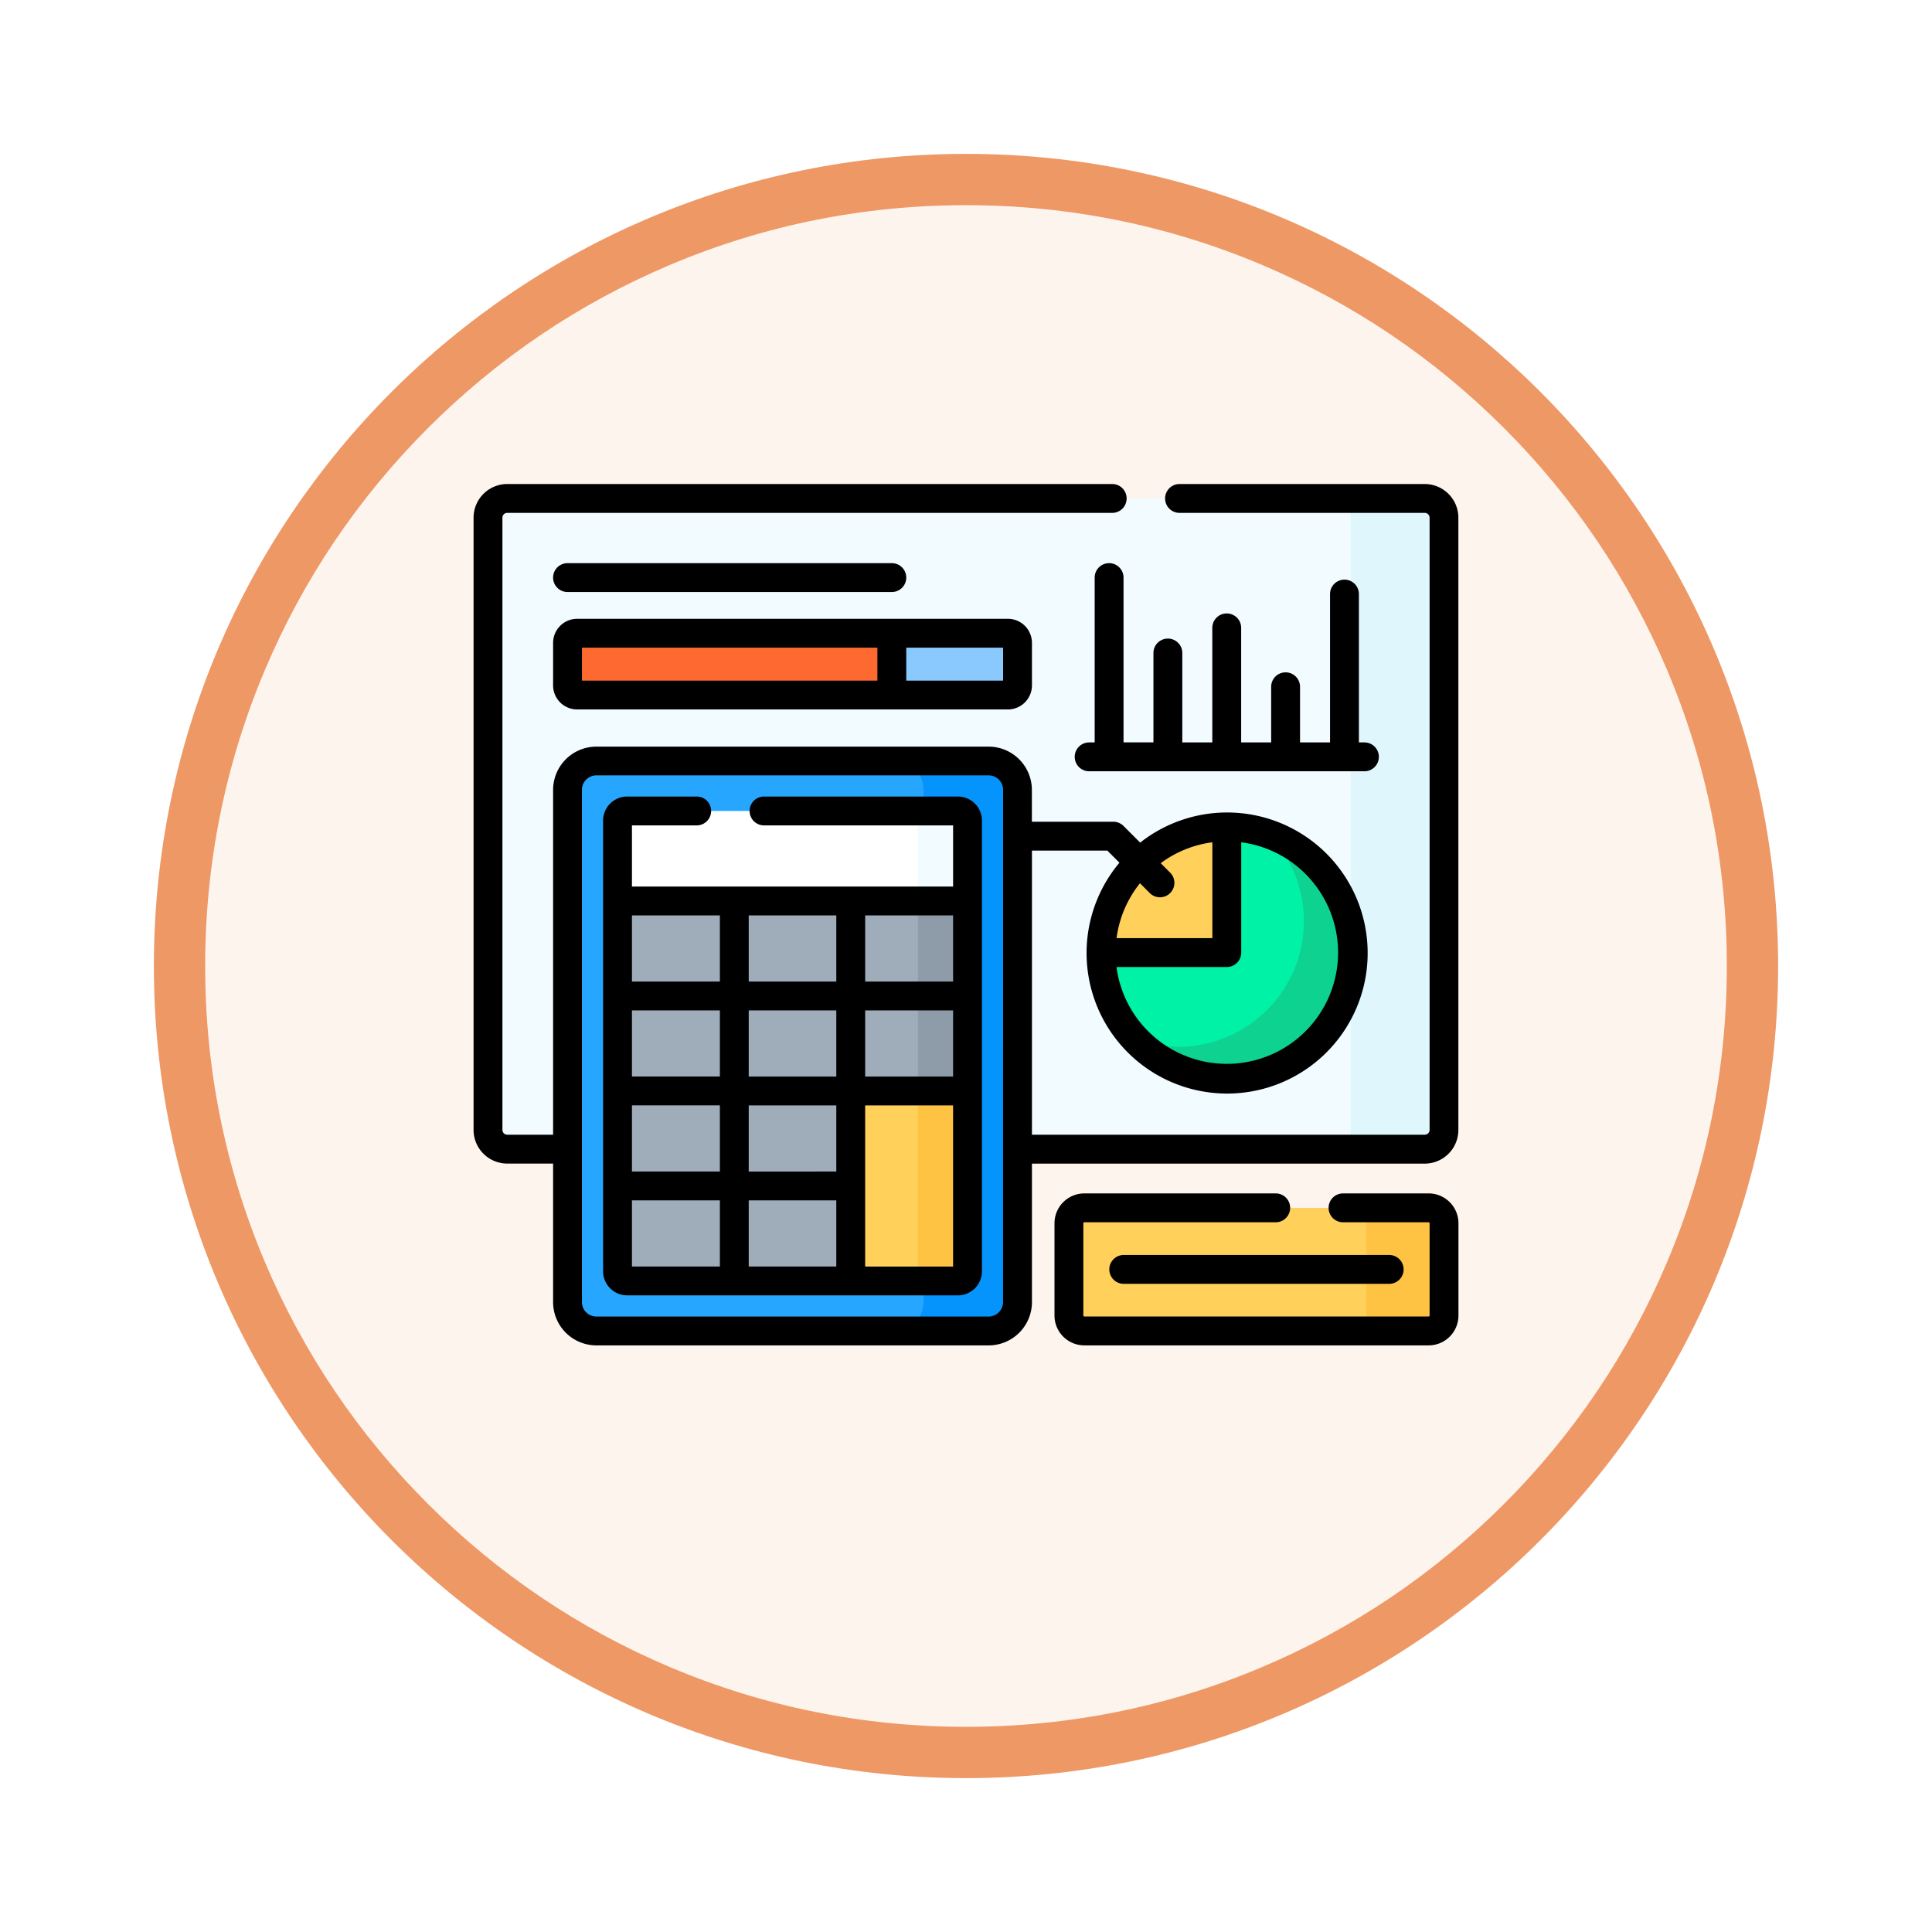 <svg xmlns="http://www.w3.org/2000/svg" xmlns:xlink="http://www.w3.org/1999/xlink" width="113" height="113" viewBox="0 0 113 113">
  <defs>
    <filter id="Trazado_982547" x="0" y="0" width="113" height="113" filterUnits="userSpaceOnUse">
      <feOffset dy="3" input="SourceAlpha"/>
      <feGaussianBlur stdDeviation="3" result="blur"/>
      <feFlood flood-opacity="0.161"/>
      <feComposite operator="in" in2="blur"/>
      <feComposite in="SourceGraphic"/>
    </filter>
  </defs>
  <g id="Grupo_1178943" data-name="Grupo 1178943" transform="translate(-193 -1084.432)">
    <g id="Grupo_1173793" data-name="Grupo 1173793" transform="translate(202 1090.432)">
      <g id="Grupo_1167519" data-name="Grupo 1167519">
        <g id="Grupo_1166845" data-name="Grupo 1166845">
          <g id="Grupo_1166720" data-name="Grupo 1166720">
            <g id="Grupo_1164305" data-name="Grupo 1164305">
              <g id="Grupo_1163948" data-name="Grupo 1163948">
                <g id="Grupo_1158168" data-name="Grupo 1158168">
                  <g id="Grupo_1152576" data-name="Grupo 1152576">
                    <g id="Grupo_1148633" data-name="Grupo 1148633">
                      <g id="Grupo_1148525" data-name="Grupo 1148525">
                        <g transform="matrix(1, 0, 0, 1, -9, -6)" filter="url(#Trazado_982547)">
                          <g id="Trazado_982547-2" data-name="Trazado 982547" transform="translate(9 6)" fill="#fdf4ee">
                            <path d="M 47.5 93.5 C 41.289 93.5 35.265 92.284 29.595 89.886 C 24.118 87.569 19.198 84.252 14.973 80.027 C 10.748 75.802 7.431 70.882 5.114 65.405 C 2.716 59.735 1.5 53.711 1.5 47.5 C 1.5 41.289 2.716 35.265 5.114 29.595 C 7.431 24.118 10.748 19.198 14.973 14.973 C 19.198 10.748 24.118 7.431 29.595 5.114 C 35.265 2.716 41.289 1.5 47.5 1.5 C 53.711 1.5 59.735 2.716 65.405 5.114 C 70.882 7.431 75.802 10.748 80.027 14.973 C 84.252 19.198 87.569 24.118 89.886 29.595 C 92.284 35.265 93.5 41.289 93.5 47.5 C 93.5 53.711 92.284 59.735 89.886 65.405 C 87.569 70.882 84.252 75.802 80.027 80.027 C 75.802 84.252 70.882 87.569 65.405 89.886 C 59.735 92.284 53.711 93.5 47.5 93.5 Z" stroke="none"/>
                            <path d="M 47.5 3 C 41.491 3 35.664 4.176 30.18 6.496 C 24.881 8.737 20.122 11.946 16.034 16.034 C 11.946 20.122 8.737 24.881 6.496 30.18 C 4.176 35.664 3 41.491 3 47.5 C 3 53.509 4.176 59.336 6.496 64.82 C 8.737 70.119 11.946 74.878 16.034 78.966 C 20.122 83.054 24.881 86.263 30.18 88.504 C 35.664 90.824 41.491 92 47.5 92 C 53.509 92 59.336 90.824 64.82 88.504 C 70.119 86.263 74.878 83.054 78.966 78.966 C 83.054 74.878 86.263 70.119 88.504 64.82 C 90.824 59.336 92 53.509 92 47.5 C 92 41.491 90.824 35.664 88.504 30.18 C 86.263 24.881 83.054 20.122 78.966 16.034 C 74.878 11.946 70.119 8.737 64.82 6.496 C 59.336 4.176 53.509 3 47.5 3 M 47.5 0 C 73.734 0 95 21.266 95 47.5 C 95 73.734 73.734 95 47.5 95 C 21.266 95 0 73.734 0 47.5 C 0 21.266 21.266 0 47.5 0 Z" stroke="none" fill="#ee9865"/>
                          </g>
                        </g>
                      </g>
                    </g>
                  </g>
                </g>
              </g>
            </g>
          </g>
        </g>
      </g>
    </g>
    <g id="calculation" transform="translate(220.698 1080.632)">
      <g id="Grupo_1178922" data-name="Grupo 1178922" transform="translate(34.822 74.445)">
        <g id="Grupo_1178920" data-name="Grupo 1178920">
          <path id="Trazado_1038405" data-name="Trazado 1038405" d="M330.539,415.59H310.4a.9.9,0,0,1-.9-.9v-5.4a.9.9,0,0,1,.9-.9h20.139a.9.9,0,0,1,.9.9v5.4A.9.9,0,0,1,330.539,415.59Z" transform="translate(-309.5 -408.389)" fill="#ffd15b"/>
        </g>
        <g id="Grupo_1178921" data-name="Grupo 1178921" transform="translate(16.483)">
          <path id="Trazado_1038406" data-name="Trazado 1038406" d="M460.557,408.389H456a.9.9,0,0,1,.9.9v5.4a.9.9,0,0,1-.9.9h4.557a.9.9,0,0,0,.9-.9v-5.4A.9.9,0,0,0,460.557,408.389Z" transform="translate(-456 -408.389)" fill="#ffc344"/>
        </g>
      </g>
      <g id="Grupo_1178941" data-name="Grupo 1178941" transform="translate(0.844 32.954)">
        <path id="Trazado_1038407" data-name="Trazado 1038407" d="M62.292,39.611H8.625A1.125,1.125,0,0,0,7.5,40.736V76.544a1.125,1.125,0,0,0,1.125,1.125h3.527V56.652a1.688,1.688,0,0,1,1.688-1.688H36.784a1.688,1.688,0,0,1,1.688,1.688V77.669H62.292a1.125,1.125,0,0,0,1.125-1.125V40.736A1.125,1.125,0,0,0,62.292,39.611Z" transform="translate(-7.5 -39.611)" fill="#f2fbff"/>
        <g id="Grupo_1178923" data-name="Grupo 1178923" transform="translate(49.336 0)">
          <path id="Trazado_1038408" data-name="Trazado 1038408" d="M451.457,39.611H446a1.125,1.125,0,0,1,1.125,1.125V76.544A1.125,1.125,0,0,1,446,77.669h5.457a1.125,1.125,0,0,0,1.125-1.125V40.736A1.125,1.125,0,0,0,451.457,39.611Z" transform="translate(-446 -39.611)" fill="#dff6fd"/>
        </g>
        <g id="Grupo_1178927" data-name="Grupo 1178927" transform="translate(35.863 19.21)">
          <g id="Grupo_1178924" data-name="Grupo 1178924">
            <circle id="Elipse_12310" data-name="Elipse 12310" cx="7.351" cy="7.351" r="7.351" fill="#00f2a6"/>
          </g>
          <g id="Grupo_1178925" data-name="Grupo 1178925" transform="translate(0)">
            <path id="Trazado_1038409" data-name="Trazado 1038409" d="M333.608,217.7v-7.351a7.351,7.351,0,0,0-7.351,7.351Z" transform="translate(-326.257 -210.351)" fill="#ffd15b"/>
          </g>
          <g id="Grupo_1178926" data-name="Grupo 1178926" transform="translate(2.048 0.424)">
            <path id="Trazado_1038410" data-name="Trazado 1038410" d="M352.225,214.116a7.351,7.351,0,0,1-7.765,12.015,7.35,7.35,0,1,0,7.765-12.015Z" transform="translate(-344.46 -214.116)" fill="#0ed290"/>
          </g>
        </g>
        <g id="Grupo_1178937" data-name="Grupo 1178937" transform="translate(4.652 15.354)">
          <g id="Grupo_1178928" data-name="Grupo 1178928" transform="translate(0 0)">
            <path id="Trazado_1038411" data-name="Trazado 1038411" d="M73.477,209.413H50.533a1.688,1.688,0,0,1-1.688-1.688V177.763a1.688,1.688,0,0,1,1.688-1.688H73.477a1.688,1.688,0,0,1,1.688,1.688v29.963A1.688,1.688,0,0,1,73.477,209.413Z" transform="translate(-48.845 -176.075)" fill="#26a6fe"/>
          </g>
          <g id="Grupo_1178929" data-name="Grupo 1178929" transform="translate(2.924 2.924)">
            <path id="Trazado_1038412" data-name="Trazado 1038412" d="M74.838,207.331v-4.7a.563.563,0,0,1,.563-.563H94.746a.563.563,0,0,1,.563.563v4.7Z" transform="translate(-74.838 -202.067)" fill="#fff"/>
          </g>
          <path id="Trazado_1038413" data-name="Trazado 1038413" d="M224.429,176.075h-5.5a1.688,1.688,0,0,1,1.688,1.688V179h2.009a.563.563,0,0,1,.563.563v26.364a.563.563,0,0,1-.563.563h-2.009v1.237a1.688,1.688,0,0,1-1.688,1.688h5.5a1.688,1.688,0,0,0,1.688-1.688V177.763A1.688,1.688,0,0,0,224.429,176.075Z" transform="translate(-199.796 -176.075)" fill="#0593fc"/>
          <g id="Grupo_1178930" data-name="Grupo 1178930" transform="translate(2.924 8.188)">
            <path id="Trazado_1038414" data-name="Trazado 1038414" d="M75.4,271.079H94.746a.563.563,0,0,0,.563-.563V248.854H74.838v21.663A.563.563,0,0,0,75.4,271.079Z" transform="translate(-74.838 -248.854)" fill="#fff"/>
          </g>
          <g id="Grupo_1178931" data-name="Grupo 1178931" transform="translate(2.924 8.188)">
            <path id="Trazado_1038415" data-name="Trazado 1038415" d="M75.4,271.079H94.746a.563.563,0,0,0,.563-.563V248.854H74.838v21.663A.563.563,0,0,0,75.4,271.079Z" transform="translate(-74.838 -248.854)" fill="#9facba"/>
          </g>
          <g id="Grupo_1178932" data-name="Grupo 1178932" transform="translate(19.932 8.188)">
            <path id="Trazado_1038416" data-name="Trazado 1038416" d="M226.563,248.854v21.663a.563.563,0,0,1-.563.563h2.9a.563.563,0,0,0,.563-.563V248.854Z" transform="translate(-226 -248.854)" fill="#8d9ca8"/>
          </g>
          <g id="Grupo_1178933" data-name="Grupo 1178933" transform="translate(19.932 2.924)">
            <path id="Trazado_1038417" data-name="Trazado 1038417" d="M228.9,202.067H226a.563.563,0,0,1,.563.563v4.7h2.9v-4.7A.563.563,0,0,0,228.9,202.067Z" transform="translate(-226 -202.067)" fill="#f2fbff"/>
          </g>
          <g id="Grupo_1178935" data-name="Grupo 1178935" transform="translate(16.565 19.301)">
            <g id="Grupo_1178934" data-name="Grupo 1178934">
              <path id="Trazado_1038418" data-name="Trazado 1038418" d="M196.073,347.625v11.113h6.268a.563.563,0,0,0,.563-.563v-10.55Z" transform="translate(-196.073 -347.625)" fill="#ffd15b"/>
            </g>
          </g>
          <g id="Grupo_1178936" data-name="Grupo 1178936" transform="translate(19.932 19.301)">
            <path id="Trazado_1038419" data-name="Trazado 1038419" d="M226.563,347.625v10.55a.562.562,0,0,1-.562.563h2.9a.563.563,0,0,0,.562-.563v-10.55Z" transform="translate(-226.001 -347.625)" fill="#ffc344"/>
          </g>
        </g>
        <g id="Grupo_1178938" data-name="Grupo 1178938" transform="translate(4.652 7.882)">
          <path id="Trazado_1038420" data-name="Trazado 1038420" d="M74.6,113.28H49.408a.563.563,0,0,1-.563-.563v-2.49a.563.563,0,0,1,.563-.563H74.6a.563.563,0,0,1,.563.563v2.49A.563.563,0,0,1,74.6,113.28Z" transform="translate(-48.845 -109.665)" fill="#8ac9fe"/>
        </g>
        <g id="Grupo_1178939" data-name="Grupo 1178939" transform="translate(4.652 7.882)">
          <path id="Trazado_1038421" data-name="Trazado 1038421" d="M74.6,113.28H49.408a.563.563,0,0,1-.563-.563v-2.49a.563.563,0,0,1,.563-.563H74.6a.563.563,0,0,1,.563.563v2.49A.563.563,0,0,1,74.6,113.28Z" transform="translate(-48.845 -109.665)" fill="#8ac9fe"/>
        </g>
        <g id="Grupo_1178940" data-name="Grupo 1178940" transform="translate(4.652 7.882)">
          <path id="Trazado_1038422" data-name="Trazado 1038422" d="M49.408,109.665a.563.563,0,0,0-.563.563v2.49a.563.563,0,0,0,.563.563H67.814v-3.615Z" transform="translate(-48.845 -109.665)" fill="#fd6930"/>
        </g>
      </g>
      <g id="Grupo_1178942" data-name="Grupo 1178942" transform="translate(0 32.11)">
        <path id="Trazado_1038423" data-name="Trazado 1038423" d="M323.883,400.89h-5.007a.844.844,0,0,0,0,1.688h5.007a.056.056,0,0,1,.056.056v5.4a.056.056,0,0,1-.056.056H303.744a.056.056,0,0,1-.056-.056v-5.4a.056.056,0,0,1,.056-.056h11.195a.844.844,0,1,0,0-1.688H303.744A1.746,1.746,0,0,0,302,402.634v5.4a1.746,1.746,0,0,0,1.744,1.744h20.139a1.746,1.746,0,0,0,1.744-1.744v-5.4A1.746,1.746,0,0,0,323.883,400.89Z" transform="translate(-268.022 -359.399)"/>
        <path id="Trazado_1038424" data-name="Trazado 1038424" d="M330.5,433.734a.844.844,0,0,0,.844.844H346.87a.844.844,0,1,0,0-1.688H331.344A.844.844,0,0,0,330.5,433.734Z" transform="translate(-293.316 -387.798)"/>
        <path id="Trazado_1038425" data-name="Trazado 1038425" d="M55.636,32.11H41.291a.844.844,0,1,0,0,1.688H55.636a.282.282,0,0,1,.281.281V69.887a.282.282,0,0,1-.281.281H32.659V53.55h4.41l.708.708a8.22,8.22,0,1,0,1.212-1.175l-.974-.974a.844.844,0,0,0-.6-.247h-4.76V50a2.534,2.534,0,0,0-2.531-2.531H7.183A2.534,2.534,0,0,0,4.652,50V70.168H1.969a.282.282,0,0,1-.281-.281V34.079a.282.282,0,0,1,.281-.281H37.353a.844.844,0,0,0,0-1.688H1.969A1.971,1.971,0,0,0,0,34.079V69.887a1.971,1.971,0,0,0,1.969,1.969H4.652v8.1A2.534,2.534,0,0,0,7.183,82.49H30.128a2.534,2.534,0,0,0,2.531-2.531v-8.1H55.636A1.971,1.971,0,0,0,57.6,69.887V34.079A1.971,1.971,0,0,0,55.636,32.11ZM44.9,59.515V53.064a6.507,6.507,0,1,1-7.295,7.295h6.451A.844.844,0,0,0,44.9,59.515Zm-5.925-4.057.556.556a.844.844,0,1,0,1.193-1.193l-.534-.534a6.472,6.472,0,0,1,3.021-1.223v5.607H37.608a6.476,6.476,0,0,1,1.37-3.213Zm-8.006,24.5a.845.845,0,0,1-.844.844H7.183a.845.845,0,0,1-.844-.844V49.995a.845.845,0,0,1,.844-.844H30.128a.845.845,0,0,1,.844.844Z" transform="translate(0 -32.11)"/>
        <path id="Trazado_1038426" data-name="Trazado 1038426" d="M315.382,83.73V74.089a.844.844,0,1,0-1.688,0V83.73h-.323a.844.844,0,1,0,0,1.688h16.1a.844.844,0,1,0,0-1.688h-.323V75.053a.844.844,0,1,0-1.688,0v8.677h-1.755V80.476a.844.844,0,1,0-1.688,0v3.254h-1.755v-6.7a.844.844,0,0,0-1.688,0v6.7h-1.755V78.5a.844.844,0,1,0-1.688,0v5.226h-1.755Z" transform="translate(-277.366 -68.617)"/>
        <path id="Trazado_1038427" data-name="Trazado 1038427" d="M41.345,106.062a1.408,1.408,0,0,0,1.406,1.406H67.946a1.408,1.408,0,0,0,1.406-1.406v-2.49a1.408,1.408,0,0,0-1.406-1.406H42.751a1.408,1.408,0,0,0-1.406,1.406Zm26.32-.281H62v-1.928h5.664Zm-24.632-1.928H60.313v1.928H43.033Z" transform="translate(-36.693 -94.283)"/>
        <path id="Trazado_1038428" data-name="Trazado 1038428" d="M61.157,74.933a.844.844,0,1,0,0-1.688H42.189a.844.844,0,1,0,0,1.688Z" transform="translate(-36.693 -68.617)"/>
        <path id="Trazado_1038429" data-name="Trazado 1038429" d="M88.09,194.567H76.751a.844.844,0,0,0,0,1.688H87.809v3.576H69.026v-3.576h3.787a.844.844,0,1,0,0-1.688H68.744a1.408,1.408,0,0,0-1.406,1.406v26.364a1.408,1.408,0,0,0,1.406,1.406H88.09a1.408,1.408,0,0,0,1.406-1.406V195.973A1.408,1.408,0,0,0,88.09,194.567ZM74.169,222.056H69.026v-3.869h5.143Zm0-5.556H69.026v-3.869h5.143Zm0-5.556H69.026v-3.869h5.143Zm0-5.556H69.026v-3.869h5.143Zm6.809,16.669H75.856v-3.869h5.122Zm0-5.556H75.856v-3.869h5.122Zm0-5.556H75.856v-3.869h5.122Zm0-5.556H75.856v-3.869h5.122Zm6.831,16.669H82.666v-9.425h5.143Zm0-11.113H82.666v-3.869h5.143Zm0-5.556H82.666v-3.869h5.143Z" transform="translate(-59.762 -176.289)"/>
      </g>
    </g>
  </g>
</svg>
